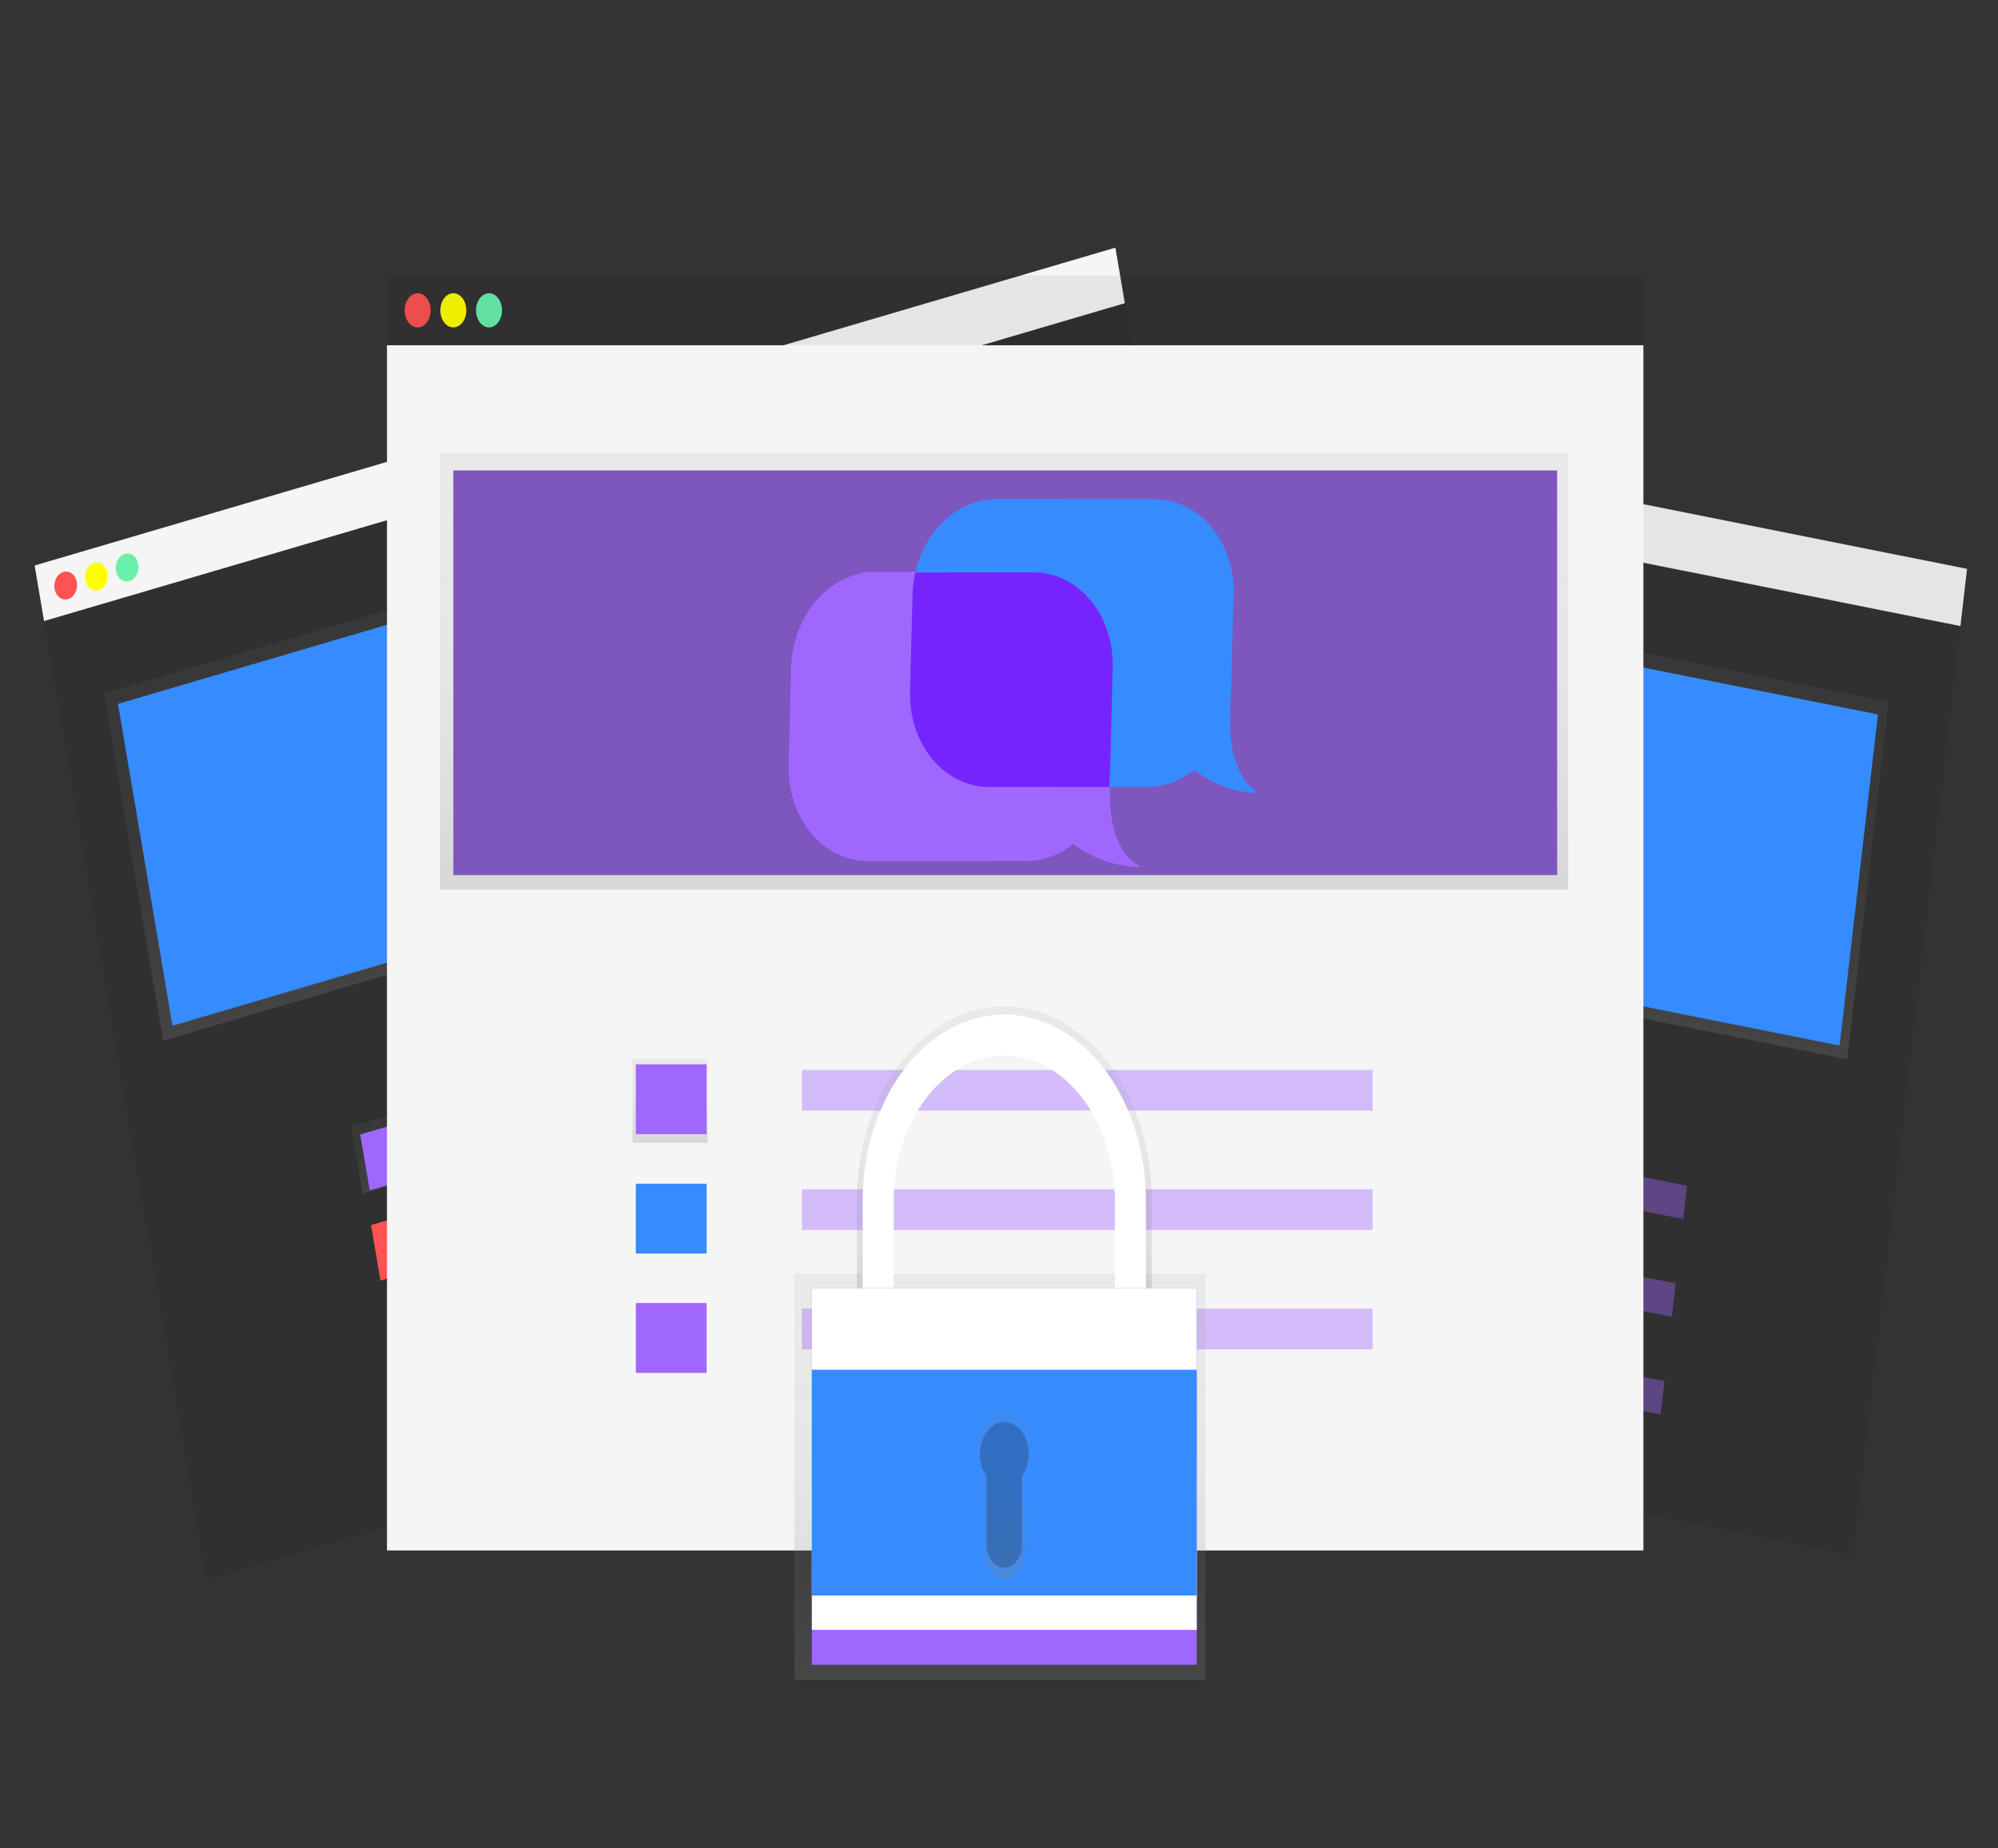 <?xml version="1.0" encoding="UTF-8" standalone="no"?>
<svg
   xmlns:dc="http://purl.org/dc/elements/1.1/"
   xmlns:cc="http://creativecommons.org/ns#"
   xmlns:rdf="http://www.w3.org/1999/02/22-rdf-syntax-ns#"
   xmlns:svg="http://www.w3.org/2000/svg"
   xmlns="http://www.w3.org/2000/svg"
   xmlns:xlink="http://www.w3.org/1999/xlink"
   xmlns:sodipodi="http://sodipodi.sourceforge.net/DTD/sodipodi-0.dtd"
   xmlns:inkscape="http://www.inkscape.org/namespaces/inkscape"
   id="ffa0e257-4b46-4632-a8d6-93195cbf254d"
   data-name="Layer 1"
   width="813mm"
   height="752mm"
   viewBox="0 0 3072.756 2842.205"
   version="1.1"
   sodipodi:docname="feeds-private.svg"
   inkscape:version="0.92.4 (5da689c313, 2019-01-14)">
  <rect x="0" y="0" width="3072.756" height="2842.205" fill="#333333" stroke="none"/>
  <sodipodi:namedview
     pagecolor="#ffffff"
     bordercolor="#666666"
     borderopacity="1"
     objecttolerance="10"
     gridtolerance="10"
     guidetolerance="10"
     inkscape:pageopacity="0"
     inkscape:pageshadow="2"
     inkscape:window-width="1920"
     inkscape:window-height="1017"
     id="namedview687"
     showgrid="false"
     inkscape:zoom="0.31707753"
     inkscape:cx="1444.3998"
     inkscape:cy="1284.0962"
     inkscape:window-x="-8"
     inkscape:window-y="-8"
     inkscape:window-maximized="1"
     inkscape:current-layer="ffa0e257-4b46-4632-a8d6-93195cbf254d"
     units="mm"
     width="813mm" />
  <defs
     id="defs576">
    <linearGradient
       id="74471b12-b6be-488b-b2aa-2815e91483d9"
       x1="790.94"
       y1="640.76"
       x2="790.94"
       y2="264.76"
       gradientTransform="rotate(90,783.095,446.895)"
       gradientUnits="userSpaceOnUse">
      <stop
         offset="0"
         stop-color="gray"
         stop-opacity="0.25"
         id="stop558" />
      <stop
         offset="0.54"
         stop-color="gray"
         stop-opacity="0.12"
         id="stop560" />
      <stop
         offset="1"
         stop-color="gray"
         stop-opacity="0.1"
         id="stop562" />
    </linearGradient>
    <linearGradient
       id="f5c756da-9879-448e-9194-9478f83d355f"
       x1="785.97"
       y1="446.14"
       x2="785.97"
       y2="321.91"
       gradientTransform="matrix(0,3.43,-4.455,-1.5392649e-8,942.968,-401.774)"
       xlink:href="#74471b12-b6be-488b-b2aa-2815e91483d9" />
    <linearGradient
       id="5c9be04e-db0f-4829-87c1-2cfa193e30b8"
       x1="660.92"
       y1="518.19"
       x2="660.92"
       y2="494.17"
       gradientTransform="matrix(0,3.43,-4.455,-1.5392649e-8,949.938,-437.038)"
       xlink:href="#74471b12-b6be-488b-b2aa-2815e91483d9" />
    <linearGradient
       id="b92f3a53-b4d2-4abd-916c-aeb632188996"
       x1="433.66"
       y1="605.23"
       x2="433.66"
       y2="235.23"
       gradientTransform="matrix(3.461,-2.3887332e-8,0,4.431,-724.45,-216.073)"
       xlink:href="#74471b12-b6be-488b-b2aa-2815e91483d9" />
    <linearGradient
       id="44577794-7f8e-40ae-89fc-019e5bfac17e"
       x1="428.36"
       y1="413.71"
       x2="428.36"
       y2="291.46"
       gradientTransform="matrix(3.461,-2.3887332e-8,0,4.431,-724.457,-216.011)"
       xlink:href="#74471b12-b6be-488b-b2aa-2815e91483d9" />
    <linearGradient
       id="666bb7d3-84d0-4835-ad07-c313c2384f21"
       x1="295.22"
       y1="484.61"
       x2="295.22"
       y2="460.98"
       gradientTransform="matrix(3.461,-2.3887332e-8,0,4.431,-724.438,-216.004)"
       xlink:href="#74471b12-b6be-488b-b2aa-2815e91483d9" />
    <linearGradient
       id="59939605-05af-4a9a-9980-f700897f3f8b"
       x1="455.07"
       y1="464.48"
       x2="455.07"
       y2="10.48"
       xlink:href="#74471b12-b6be-488b-b2aa-2815e91483d9"
       gradientTransform="matrix(3.402,0,0,4.477,16.579,340.742)" />
    <linearGradient
       id="6c0ba2ee-2d81-48f4-b4cf-f21b525fcc13"
       x1="449.07"
       y1="229.48"
       x2="449.07"
       y2="79.48"
       xlink:href="#74471b12-b6be-488b-b2aa-2815e91483d9"
       gradientTransform="matrix(3.402,0,0,4.477,16.579,340.742)" />
    <linearGradient
       id="45b0c09d-2995-447e-8cb2-7f6b59b5e20c"
       x1="298.07"
       y1="316.48"
       x2="298.07"
       y2="287.48"
       xlink:href="#74471b12-b6be-488b-b2aa-2815e91483d9"
       gradientTransform="matrix(3.402,0,0,4.477,16.579,340.742)" />
    <linearGradient
       id="e5b0a96a-81f6-4370-afe3-5a7d6a35b55e"
       x1="457.07"
       y1="517.48"
       x2="457.07"
       y2="364.48"
       xlink:href="#74471b12-b6be-488b-b2aa-2815e91483d9"
       gradientTransform="matrix(3.402,0,0,4.085,-17.182,469.687)" />
    <linearGradient
       id="a1850e5a-cf77-4889-926a-0125112ab273"
       x1="611.23"
       y1="564.74"
       x2="611.23"
       y2="464.74"
       xlink:href="#74471b12-b6be-488b-b2aa-2815e91483d9"
       gradientTransform="matrix(3.402,0,0,4.477,-534.814,-529.243)" />
    <linearGradient
       id="66998849-614e-4d8a-b9ff-f14bbc588ed8"
       x1="611.23"
       y1="660.74"
       x2="611.23"
       y2="602.74"
       xlink:href="#74471b12-b6be-488b-b2aa-2815e91483d9"
       gradientTransform="matrix(3.402,0,0,4.477,-534.814,-529.243)" />
  </defs>
  <title
     id="title578">safe</title>
  <rect
     x="-354.66"
     y="1501.48"
     width="88.568"
     height="1613.44"
     transform="matrix(0.115,-0.993,0.981,0.196,0,0)"
     id="rect580"
     style="fill:#f5f5f5;stroke-width:3.909" />
  <rect
     x="-93.4"
     y="855.201"
     width="1733.207"
     height="86.676"
     transform="matrix(0.959,-0.282,0.167,0.986,0,0)"
     id="rect610"
     style="fill:#f5f5f5;stroke-width:3.916" />
  <rect
     x="-1793.625"
     y="1501.479"
     width="1527.533"
     height="1613.44"
     transform="matrix(0.115,-0.993,0.981,0.196,0,0)"
     id="rect584"
     style="fill:#000000;stroke-width:3.909;fill-opacity:0.067" />
  <ellipse
     cx="-310.37"
     cy="1540.873"
     transform="matrix(0.115,-0.993,0.981,0.196,0,0)"
     id="circle586"
     style="fill:#ff5252;stroke-width:3.909"
     rx="21.652"
     ry="16.669" />
  <ellipse
     cx="-310.344"
     cy="1586.704"
     transform="matrix(0.115,-0.993,0.981,0.196,0,0)"
     id="circle588"
     style="fill:#ffff00;stroke-width:3.909"
     rx="21.652"
     ry="16.669" />
  <ellipse
     cx="-310.364"
     cy="1632.541"
     transform="matrix(0.115,-0.993,0.981,0.196,0,0)"
     id="circle590"
     style="fill:#69f0ae;stroke-width:3.909"
     rx="21.652"
     ry="16.669" />
  <rect
     x="-1044.648"
     y="1569.64"
     width="553.462"
     height="1448.704"
     transform="matrix(0.115,-0.993,0.981,0.196,0,0)"
     id="rect592"
     style="fill:url(#f5c756da-9879-448e-9194-9478f83d355f);stroke-width:3.909" />
  <rect
     x="1586.772"
     y="513.306"
     width="1417.458"
     height="512.876"
     transform="matrix(0.981,0.196,-0.115,0.993,0,0)"
     id="rect594"
     style="fill:#368bff;fill-opacity:1;stroke-width:3.909" />
  <rect
     x="-1358.67"
     y="1781.533"
     width="107.012"
     height="96.585"
     transform="matrix(0.115,-0.993,0.981,0.196,0,0)"
     id="rect596"
     style="fill:url(#5c9be04e-db0f-4829-87c1-2cfa193e30b8);stroke-width:3.909" />
  <rect
     x="1785.892"
     y="1259.032"
     width="90.891"
     height="88.568"
     transform="matrix(0.981,0.196,-0.115,0.993,0,0)"
     id="rect598"
     style="fill:#a067ff;stroke-width:3.909" />
  <rect
     x="1785.846"
     y="1410.323"
     width="90.891"
     height="88.568"
     transform="matrix(0.981,0.196,-0.115,0.993,0,0)"
     id="rect600"
     style="fill:#ff5252;stroke-width:3.909" />
  <rect
     x="1785.866"
     y="1561.609"
     width="90.891"
     height="88.568"
     transform="matrix(0.981,0.196,-0.115,0.993,0,0)"
     id="rect602"
     style="fill:#ff9800;stroke-width:3.909" />
  <rect
     x="2062.56"
     y="1284.421"
     width="732.858"
     height="51.635"
     transform="matrix(0.981,0.196,-0.115,0.993,0,0)"
     id="rect604"
     style="opacity:0.4;fill:#a067ff;stroke-width:3.909" />
  <rect
     x="2062.547"
     y="1435.713"
     width="732.858"
     height="51.635"
     transform="matrix(0.981,0.196,-0.115,0.993,0,0)"
     id="rect606"
     style="opacity:0.4;fill:#a067ff;stroke-width:3.909" />
  <rect
     x="2062.568"
     y="1586.997"
     width="732.858"
     height="51.635"
     transform="matrix(0.981,0.196,-0.115,0.993,0,0)"
     id="rect608"
     style="opacity:0.4;fill:#a067ff;stroke-width:3.909" />
  <rect
     x="-93.42"
     y="941.921"
     width="1733.207"
     height="1495.121"
     transform="matrix(0.959,-0.282,0.167,0.986,0,0)"
     id="rect614"
     style="fill:#000000;stroke-width:3.916;fill-opacity:0.067" />
  <ellipse
     cx="-51.087"
     cy="898.53"
     rx="17.891"
     ry="21.182"
     transform="matrix(0.959,-0.282,0.167,0.986,0,0)"
     id="ellipse616"
     style="fill:#ff5252;stroke-width:3.916" />
  <ellipse
     cx="-1.842"
     cy="898.57"
     rx="17.891"
     ry="21.182"
     transform="matrix(0.959,-0.282,0.167,0.986,0,0)"
     id="ellipse618"
     style="fill:#ffff00;stroke-width:3.916" />
  <ellipse
     cx="47.375"
     cy="898.567"
     rx="17.891"
     ry="21.182"
     transform="matrix(0.959,-0.282,0.167,0.986,0,0)"
     id="ellipse620"
     style="fill:#69f0ae;stroke-width:3.916" />
  <rect
     x="-20.19"
     y="1075.536"
     width="1556.232"
     height="541.727"
     transform="matrix(0.959,-0.282,0.167,0.986,0,0)"
     id="rect622"
     style="fill:url(#44577794-7f8e-40ae-89fc-019e5bfac17e);stroke-width:3.916" />
  <rect
     x="-1.866"
     y="1097.188"
     width="1522.664"
     height="501.978"
     transform="matrix(0.959,-0.282,0.167,0.986,0,0)"
     id="rect624"
     style="fill:#368bff;fill-opacity:1;stroke-width:3.916" />
  <rect
     x="245.326"
     y="1826.693"
     width="103.749"
     height="104.712"
     transform="matrix(0.959,-0.282,0.167,0.986,0,0)"
     id="rect626"
     style="fill:url(#666bb7d3-84d0-4835-ad07-c313c2384f21);stroke-width:3.916" />
  <rect
     x="254.89"
     y="1842.488"
     width="98.1"
     height="87.049"
     transform="matrix(0.959,-0.283,0.168,0.986,0,0)"
     id="rect628"
     style="fill:#a067ff;stroke-width:3.933" />
  <rect
     x="249.901"
     y="1981.98"
     width="97.658"
     height="86.676"
     transform="matrix(0.959,-0.282,0.167,0.986,0,0)"
     id="rect630"
     style="fill:#ff5252;stroke-width:3.916" />
  <rect
     x="255.134"
     y="2139.817"
     width="98.1"
     height="87.049"
     transform="matrix(0.959,-0.283,0.168,0.986,0,0)"
     id="rect632"
     style="fill:#ff9800;stroke-width:3.933" />
  <rect
     x="509.257"
     y="1851.946"
     width="787.252"
     height="50.561"
     transform="matrix(0.959,-0.282,0.167,0.986,0,0)"
     id="rect634"
     style="opacity:0.4;fill:#a067ff;stroke-width:3.916" />
  <rect
     x="509.25"
     y="2000.035"
     width="787.252"
     height="50.561"
     transform="matrix(0.959,-0.282,0.167,0.986,0,0)"
     id="rect636"
     style="opacity:0.4;fill:#a067ff;stroke-width:3.916" />
  <rect
     x="509.251"
     y="2148.08"
     width="787.252"
     height="50.561"
     transform="matrix(0.959,-0.282,0.167,0.986,0,0)"
     id="rect638"
     style="opacity:0.4;fill:#a067ff;stroke-width:3.916" />
  <rect
     x="595.138"
     y="530.905"
     width="1932.275"
     height="1853.283"
     id="rect644"
     style="fill:#f5f5f5;stroke-width:3.902;fill-opacity:1" />
  <ellipse
     cx="642.323"
     cy="477.187"
     id="circle646"
     style="fill:#ff5252;stroke-width:3.902"
     rx="19.969"
     ry="26.277" />
  <ellipse
     cx="697.195"
     cy="477.187"
     id="circle648"
     style="fill:#ffff00;stroke-width:3.902"
     rx="19.969"
     ry="26.277" />
  <ellipse
     cx="752.068"
     cy="477.187"
     id="circle650"
     style="fill:#69f0ae;stroke-width:3.902"
     rx="19.969"
     ry="26.277" />
  <rect
     x="676.784"
     y="696.537"
     width="1734.965"
     height="671.48"
     id="rect652"
     style="fill:url(#6c0ba2ee-2d81-48f4-b4cf-f21b525fcc13);stroke-width:3.902" />
  <rect
     x="697.195"
     y="723.396"
     width="1697.544"
     height="622.238"
     id="rect654"
     style="fill:#7d56be;fill-opacity:1;stroke-width:3.902" />
  <rect
     x="972.749"
     y="1627.656"
     width="115.664"
     height="129.819"
     id="rect656"
     style="fill:url(#45b0c09d-2995-447e-8cb2-7f6b59b5e20c);stroke-width:3.902" />
  <rect
     x="977.851"
     y="1636.608"
     width="108.861"
     height="107.437"
     id="rect658"
     style="fill:#a067ff;stroke-width:3.902" />
  <rect
     x="977.851"
     y="1820.146"
     width="108.861"
     height="107.437"
     id="rect660"
     style="fill:#368bff;fill-opacity:1;stroke-width:3.902" />
  <rect
     x="977.851"
     y="2003.684"
     width="108.861"
     height="107.437"
     id="rect662"
     style="fill:#a067ff;fill-opacity:1;stroke-width:3.902" />
  <rect
     x="1233.251"
     y="1645.187"
     width="877.688"
     height="62.671"
     id="rect664"
     style="opacity:0.4;fill:#a067ff;stroke-width:3.902" />
  <rect
     x="1233.251"
     y="1828.725"
     width="877.688"
     height="62.671"
     id="rect666"
     style="opacity:0.4;fill:#a067ff;stroke-width:3.902" />
  <rect
     x="1233.251"
     y="2012.262"
     width="877.688"
     height="62.671"
     id="rect668"
     style="opacity:0.4;fill:#a067ff;stroke-width:3.902" />
  <rect
     x="1221.345"
     y="1958.545"
     width="632.752"
     height="624.987"
     id="rect670"
     style="fill:url(#e5b0a96a-81f6-4370-afe3-5a7d6a35b55e);stroke-width:3.728" />
  <path
     d="m 1367.354,1849.63 a 177.188,233.16 0 0 1 354.375,0 v 149.202 h 49.6 v -149.202 a 226.804,298.45 0 1 0 -453.574,0 v 149.202 h 49.599 z"
     id="path672"
     style="fill:url(#a1850e5a-cf77-4889-926a-0125112ab273);stroke-width:3.902"
     inkscape:connector-curvature="0" />
  <path
     d="m 1374.43,1846.631 a 170.095,223.827 0 0 1 340.189,0 v 143.249 h 47.627 v -143.249 a 217.721,286.498 0 0 0 -435.442,0 v 143.249 h 47.627 z"
     id="path674"
     inkscape:connector-curvature="0"
     style="fill:#ffffff;stroke-width:3.902" />
  <rect
     x="1248.56"
     y="1980.926"
     width="591.929"
     height="578.899"
     id="rect676"
     style="fill:#a067ff;stroke-width:3.724" />
  <rect
     x="1248.56"
     y="1980.926"
     width="591.929"
     height="525.284"
     id="rect678"
     style="fill:#ffffff;stroke-width:3.547" />
  <rect
     x="1248.56"
     y="2106.269"
     width="591.929"
     height="347.136"
     id="rect680"
     style="fill:#368bff;fill-opacity:1;stroke-width:3.706" />
  <path
     d="m 1587.966,2226.062 a 43.408,57.121 0 1 0 -74.841,39.125 v 121.851 a 31.57,41.542 0 0 0 63.139,0 v -121.851 a 43.204,56.852 0 0 0 11.702,-39.125 z"
     id="path682"
     style="fill:url(#66998849-614e-4d8a-b9ff-f14bbc588ed8);stroke-width:3.902"
     inkscape:connector-curvature="0" />
  <path
     d="m 1581.945,2236.089 a 37.421,49.242 0 1 0 -64.636,33.708 v 105.064 a 27.215,35.812 0 1 0 54.43,0 v -105.064 a 37.421,49.242 0 0 0 10.206,-33.708 z"
     id="path684"
     inkscape:connector-curvature="0"
     style="opacity:0.2;stroke-width:3.902" />
  <g
     id="g113-8"
     transform="matrix(2.461,0.002,-0.075,2.883,1226.435,648.263)">
    <path
       style="opacity:0;fill:#e5e5e5"
       transform="translate(2.027)"
       data-name="Path 21609"
       d="m 138.587,0 h 5.04 a 138.589,138.589 0 0 1 0,277.178 h -5.04 A 138.589,138.589 0 0 1 138.587,0 Z"
       id="prefix__Path_21609-7"
       inkscape:connector-curvature="0" />
    <g
       transform="translate(0,41.183)"
       data-name="Group 13193"
       id="prefix__Group_13193-9">
      <path
         style="fill:#a067ff"
         transform="translate(-1659.005,-8139.413)"
         data-name="Path 21689"
         d="m 1878.7,8334.516 c -11.517,-5.68 -18.407,-20.5 -18.437,-39.648 l -0.016,-9.121 c 0.138,-1.547 0.205,-3.094 0.2,-4.6 l -0.076,-51.777 a 51.348,51.348 0 0 0 -51.287,-51.211 H 1809 l -98.785,0.152 A 51.347,51.347 0 0 0 1659,8229.676 l 0.076,51.777 a 51.34,51.34 0 0 0 51.288,51.2 h 0.08 l 98.783,-0.148 a 50.751,50.751 0 0 0 29.071,-9.113 77.66,77.66 0 0 0 40.151,12.137 l 2.344,0.039 z"
         id="prefix__Path_21689-6"
         inkscape:connector-curvature="0" />
      <path
         style="fill:#368bff"
         transform="translate(-1682.951,-8127)"
         data-name="Path 21690"
         d="m 1976.688,8283.426 c -11.64,-5.773 -18.587,-20.73 -18.587,-40.016 v -9.164 c 0.133,-1.5 0.2,-3.031 0.2,-4.562 v -51.77 A 50.966,50.966 0 0 0 1907.4,8127 h -98.786 a 50.966,50.966 0 0 0 -50.908,50.914 v 51.77 a 50.973,50.973 0 0 0 50.908,50.914 h 98.786 a 50.667,50.667 0 0 0 29.075,-9.145 77.105,77.105 0 0 0 40.146,12.25 l 0.656,0.02 z"
         id="prefix__Path_21690-5"
         inkscape:connector-curvature="0" />
      <path
         style="fill:#7624fe"
         transform="translate(-1682.951,-8139.535)"
         data-name="Path 21691"
         d="m 1883.936,8229.5 a 50.967,50.967 0 0 0 -50.985,-50.836 l -23.747,0.039 -50.134,0.078 a 50.824,50.824 0 0 0 -1.366,11.672 v 51.77 a 50.964,50.964 0 0 0 50.908,50.906 h 75.213 l -0.013,-7.285 c 0.133,-1.5 0.2,-3.02 0.2,-4.574 z"
         id="prefix__Path_21691-3"
         inkscape:connector-curvature="0" />
    </g>
  </g>
  <rect
     x="595.138"
     y="423.468"
     width="1932.275"
     height="107.437"
     id="rect640"
     style="fill:#000000;stroke-width:3.902;fill-opacity:0.067" />
</svg>
